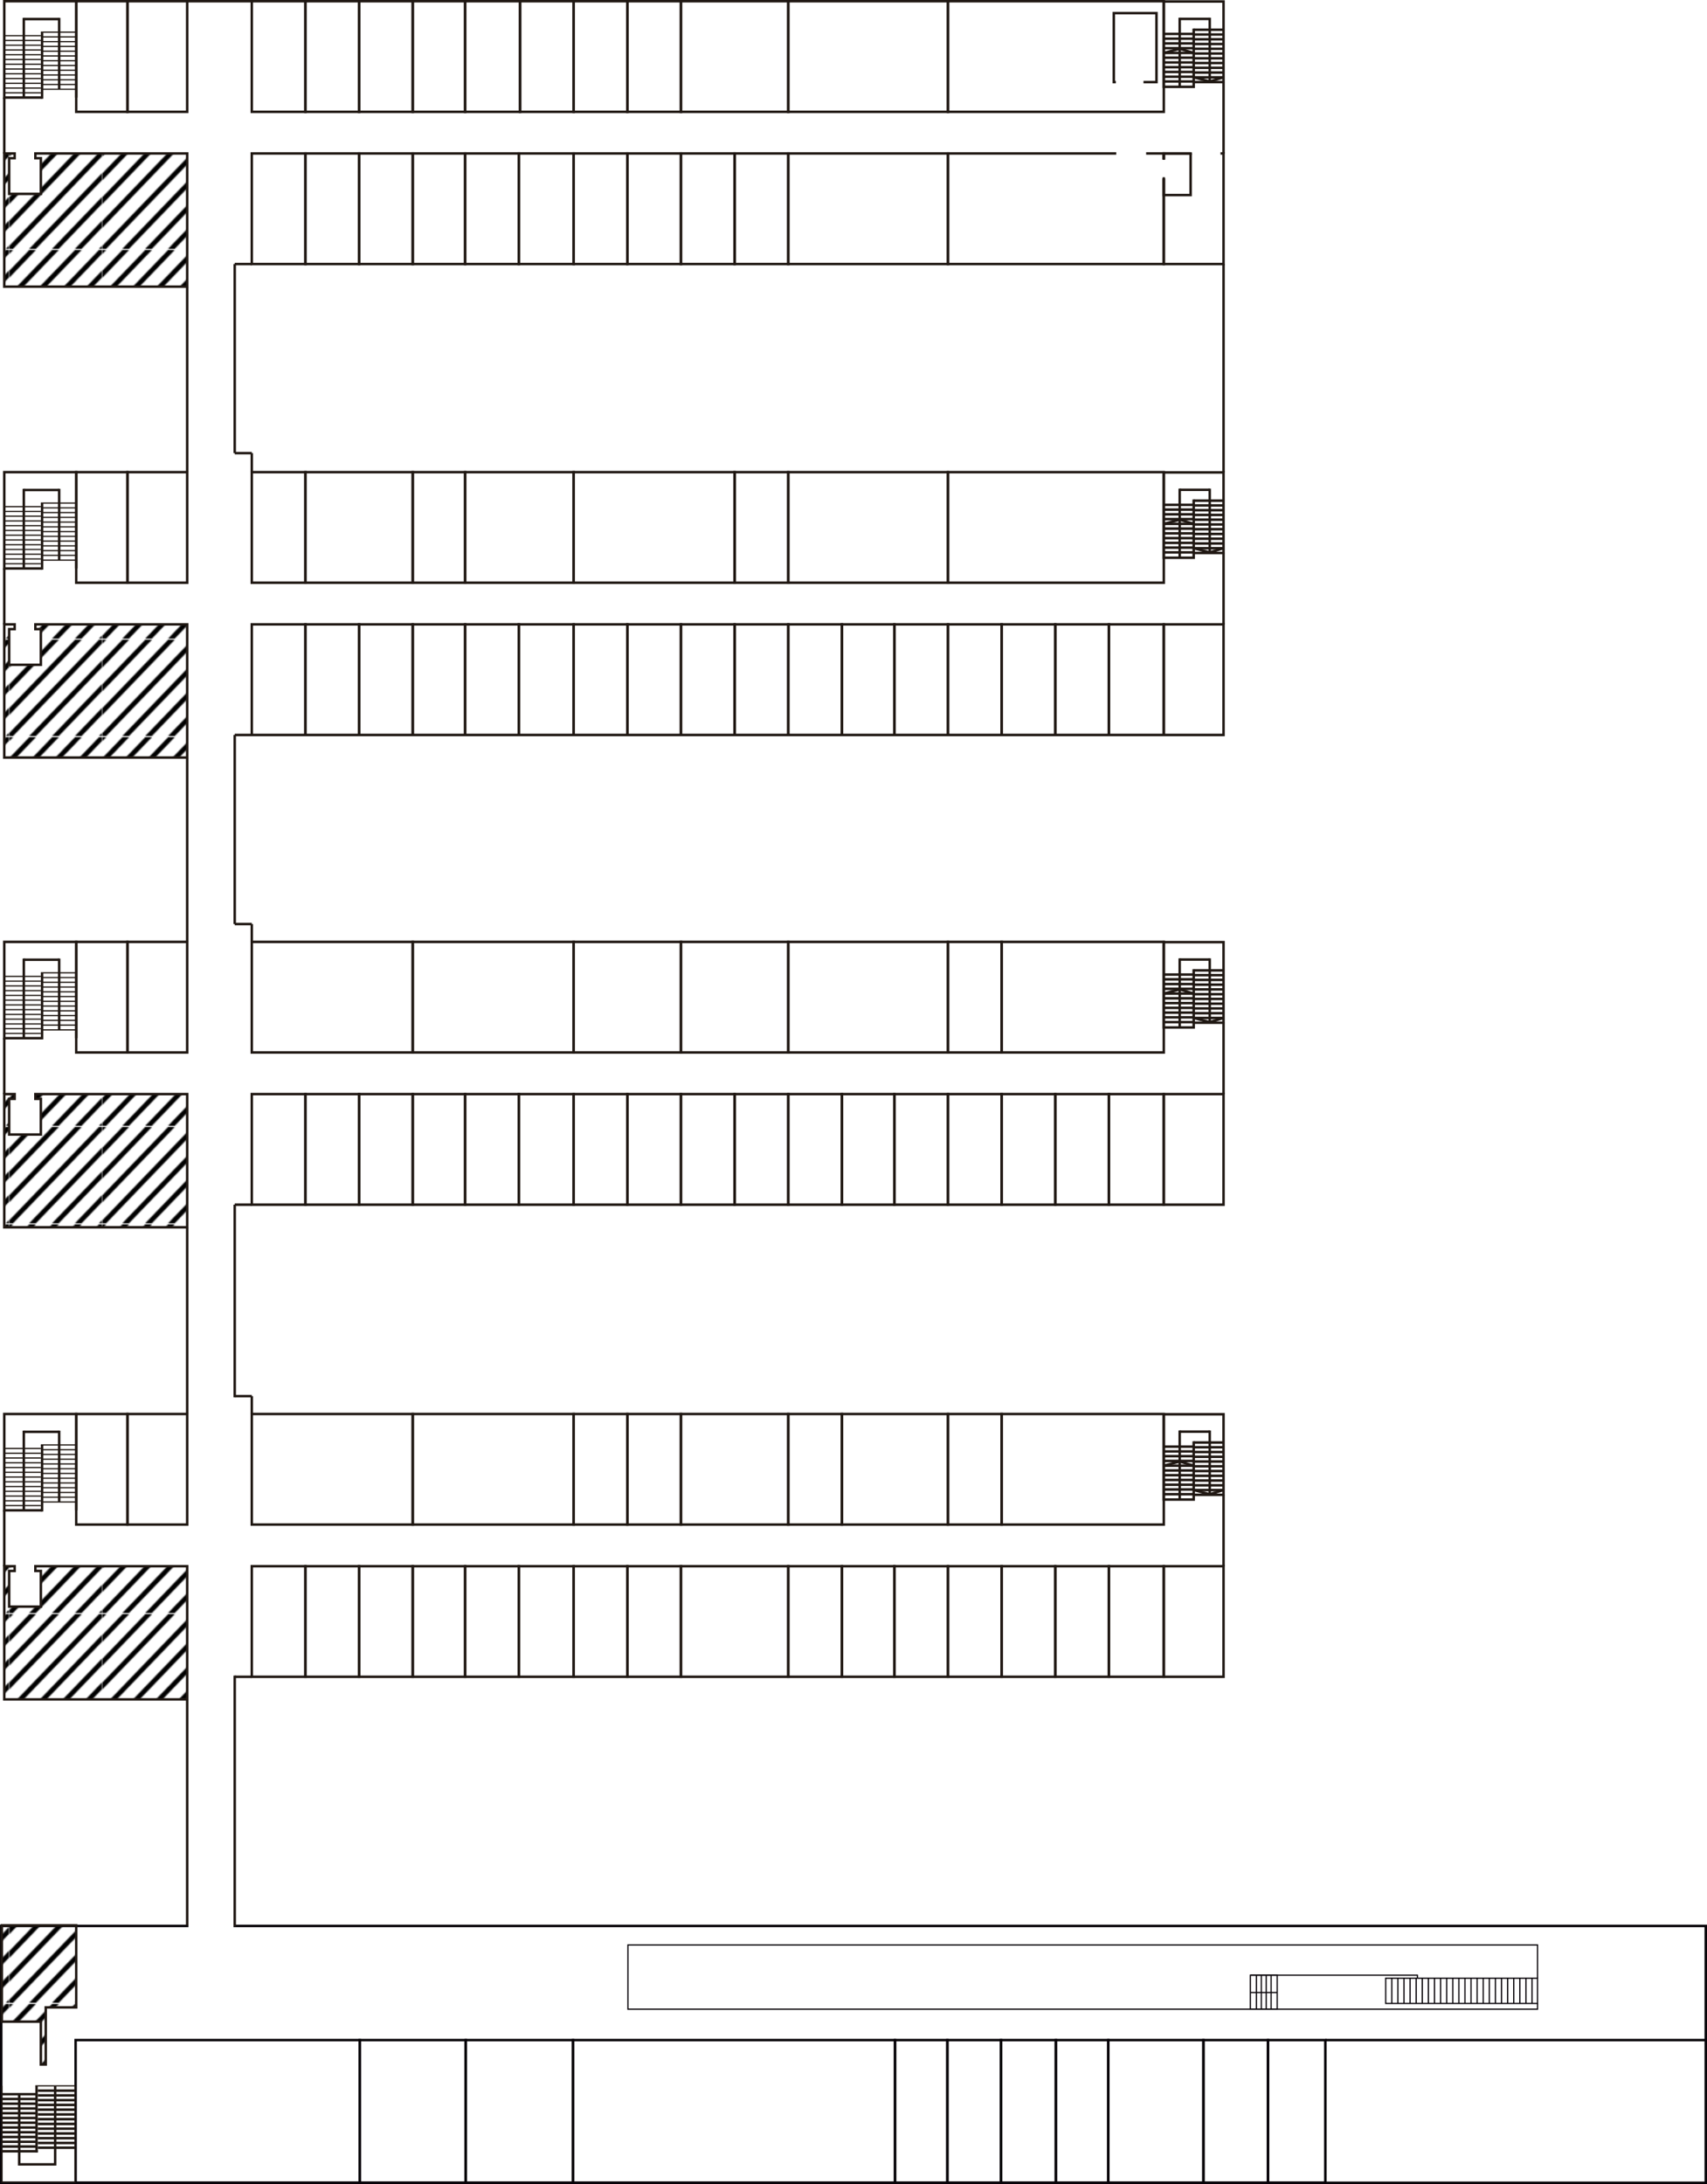 <svg id="Nivel_2" data-name="Nivel 2" xmlns="http://www.w3.org/2000/svg" xmlns:xlink="http://www.w3.org/1999/xlink" viewBox="0 0 1379.27 1764.39"><defs><style>.cls-1,.cls-2,.cls-3,.cls-4,.cls-5{fill:none;}.cls-2,.cls-3{stroke:#070308;}.cls-2,.cls-3,.cls-4,.cls-5,.cls-6{stroke-miterlimit:10;}.cls-2,.cls-4,.cls-6{stroke-width:2px;}.cls-4,.cls-5,.cls-6{stroke:#201813;}.cls-6{fill:url(#Lines_oblicuas);}</style><pattern id="Lines_oblicuas" data-name="Lines oblicuas" width="75.58" height="81.07" patternTransform="translate(-669.34 -270.36) scale(0.99 0.96)" patternUnits="userSpaceOnUse" viewBox="0 0 75.58 81.07"><rect class="cls-1" width="75.58" height="81.07"/><polygon class="cls-1" points="2.78 0 0 2.98 0 17.11 15.96 0 2.78 0"/><polygon class="cls-1" points="21.43 0 0 22.98 0 37.11 34.61 0 21.43 0"/><polygon class="cls-1" points="58.73 0 0 62.98 0 78.11 72.85 0 58.73 0"/><polygon class="cls-1" points="40.08 0 0 42.98 0 57.11 53.26 0 40.08 0"/><polygon class="cls-1" points="75.58 42.93 40.02 81.07 53.2 81.07 75.58 57.07 75.58 42.93"/><polygon class="cls-1" points="75.58 22.93 21.36 81.07 34.55 81.07 75.58 37.07 75.58 22.93"/><polygon class="cls-1" points="72.85 81.07 75.58 78.14 75.58 62.93 58.67 81.07 72.85 81.07"/><polygon class="cls-1" points="75.58 2.93 2.71 81.07 15.89 81.07 75.58 17.07 75.58 2.93"/><polygon points="75.58 0 72.85 0 0 78.11 0 81.07 2.71 81.07 75.58 2.93 75.58 0"/><polygon points="53.26 0 0 57.11 0 62.98 58.73 0 53.26 0"/><polygon points="34.61 0 0 37.11 0 42.98 40.08 0 34.61 0"/><polygon points="15.96 0 0 17.11 0 22.98 21.43 0 15.96 0"/><polygon points="0 0 0 2.98 2.78 0 0 0"/><polygon points="75.58 37.07 34.55 81.07 40.02 81.07 75.58 42.93 75.58 37.07"/><polygon points="75.58 17.07 15.89 81.07 21.36 81.07 75.58 22.93 75.58 17.07"/><polygon points="75.58 62.93 75.58 57.07 53.2 81.07 58.67 81.07 75.58 62.93"/><polygon points="75.58 81.07 75.58 78.14 72.85 81.07 75.58 81.07"/></pattern></defs><title>ETSE2n</title><polyline class="cls-2" points="188.68 1555.88 1378.27 1555.88 1378.27 1763.39 1 1763.39 1 1555.88 152.22 1555.88"/><rect class="cls-2" x="61.1" y="1648.11" width="229.55" height="115.28"/><rect class="cls-2" x="290.64" y="1648.11" width="85.71" height="115.28"/><rect class="cls-2" x="376.35" y="1648.11" width="86.7" height="115.28"/><rect class="cls-2" x="463.05" y="1648.11" width="260.09" height="115.28"/><rect class="cls-2" x="723.13" y="1648.11" width="42.36" height="115.28"/><rect class="cls-2" x="765.49" y="1648.11" width="43.35" height="115.28"/><rect class="cls-2" x="808.84" y="1648.11" width="44.33" height="115.28"/><rect class="cls-2" x="853.17" y="1648.11" width="42.36" height="115.28"/><rect class="cls-2" x="895.54" y="1648.11" width="76.84" height="115.28"/><rect class="cls-2" x="972.38" y="1648.11" width="52.21" height="115.28"/><rect class="cls-2" x="1024.59" y="1648.11" width="46.3" height="115.28"/><line class="cls-2" x1="1378.27" y1="1648.11" x2="1070.9" y2="1648.11"/><polyline class="cls-3" points="1242.32 1618.48 1242.32 1623.13 507.38 1623.13 507.38 1571.25 1242.32 1571.25 1242.32 1598.12"/><path class="cls-3" d="M1811.34,1813.59" transform="translate(-569.02 -195.11)"/><path class="cls-3" d="M1811.34,1793.23" transform="translate(-569.02 -195.11)"/><rect class="cls-3" x="1119.66" y="1598.12" width="122.65" height="20.36"/><line class="cls-3" x1="1124.59" y1="1598.12" x2="1124.59" y2="1618.48"/><line class="cls-3" x1="1129.51" y1="1598.12" x2="1129.51" y2="1618.48"/><line class="cls-3" x1="1134.44" y1="1598.12" x2="1134.44" y2="1618.48"/><line class="cls-3" x1="1139.37" y1="1598.12" x2="1139.37" y2="1618.48"/><line class="cls-3" x1="1144.29" y1="1598.12" x2="1144.29" y2="1618.48"/><line class="cls-3" x1="1149.22" y1="1598.12" x2="1149.22" y2="1618.48"/><line class="cls-3" x1="1154.14" y1="1598.12" x2="1154.14" y2="1618.48"/><line class="cls-3" x1="1159.07" y1="1598.12" x2="1159.07" y2="1618.48"/><line class="cls-3" x1="1164" y1="1598.12" x2="1164" y2="1618.48"/><line class="cls-3" x1="1168.92" y1="1598.12" x2="1168.92" y2="1618.48"/><line class="cls-3" x1="1173.85" y1="1598.12" x2="1173.85" y2="1618.48"/><line class="cls-3" x1="1178.77" y1="1598.12" x2="1178.77" y2="1618.48"/><line class="cls-3" x1="1183.7" y1="1598.12" x2="1183.7" y2="1618.48"/><line class="cls-3" x1="1188.62" y1="1598.12" x2="1188.62" y2="1618.48"/><line class="cls-3" x1="1193.55" y1="1598.12" x2="1193.55" y2="1618.48"/><line class="cls-3" x1="1198.48" y1="1598.12" x2="1198.48" y2="1618.48"/><line class="cls-3" x1="1203.4" y1="1598.12" x2="1203.4" y2="1618.48"/><line class="cls-3" x1="1208.33" y1="1598.12" x2="1208.33" y2="1618.48"/><line class="cls-3" x1="1213.25" y1="1598.12" x2="1213.25" y2="1618.48"/><line class="cls-3" x1="1218.18" y1="1598.12" x2="1218.18" y2="1618.48"/><line class="cls-3" x1="1223.11" y1="1598.12" x2="1223.11" y2="1618.48"/><line class="cls-3" x1="1228.03" y1="1598.12" x2="1228.03" y2="1618.48"/><line class="cls-3" x1="1232.96" y1="1598.12" x2="1232.96" y2="1618.48"/><line class="cls-3" x1="1237.88" y1="1598.12" x2="1237.88" y2="1618.48"/><line class="cls-3" x1="1145.28" y1="1595.68" x2="1010.31" y2="1595.68"/><line class="cls-3" x1="1145.28" y1="1598.12" x2="1145.28" y2="1595.27"/><rect class="cls-3" x="1010.31" y="1595.68" width="21.67" height="27.45"/><line class="cls-3" x1="1015.23" y1="1622.65" x2="1015.23" y2="1595.68"/><line class="cls-3" x1="1019.18" y1="1622.65" x2="1019.18" y2="1595.68"/><line class="cls-3" x1="1023.12" y1="1622.65" x2="1023.12" y2="1595.68"/><line class="cls-3" x1="1027.06" y1="1622.65" x2="1027.06" y2="1595.68"/><line class="cls-3" x1="1010.31" y1="1609.68" x2="1031.98" y2="1609.68"/><polyline class="cls-4" points="964.5 1164.37 964.5 1211.45 940.36 1211.45 940.36 1142.52 988.63 1142.52 988.63 1207.96"/><line class="cls-4" x1="964.5" y1="1207.12" x2="940.36" y2="1207.12"/><line class="cls-4" x1="964.5" y1="1203.28" x2="940.36" y2="1203.28"/><line class="cls-4" x1="964.5" y1="1199.44" x2="940.36" y2="1199.44"/><line class="cls-4" x1="964.5" y1="1195.59" x2="940.36" y2="1195.59"/><line class="cls-4" x1="964.5" y1="1191.75" x2="940.36" y2="1191.75"/><line class="cls-4" x1="964.5" y1="1187.91" x2="940.36" y2="1187.91"/><line class="cls-4" x1="964.5" y1="1184.07" x2="940.36" y2="1184.07"/><line class="cls-4" x1="964.5" y1="1180.22" x2="940.36" y2="1180.22"/><line class="cls-4" x1="964.5" y1="1176.38" x2="940.36" y2="1176.38"/><line class="cls-4" x1="964.5" y1="1172.54" x2="940.36" y2="1172.54"/><line class="cls-4" x1="964.5" y1="1168.69" x2="940.36" y2="1168.69"/><line class="cls-4" x1="964.5" y1="1165.33" x2="988.64" y2="1165.33"/><line class="cls-4" x1="964.5" y1="1169.18" x2="988.64" y2="1169.18"/><line class="cls-4" x1="964.5" y1="1173.02" x2="988.64" y2="1173.02"/><line class="cls-4" x1="964.5" y1="1176.86" x2="988.64" y2="1176.86"/><line class="cls-4" x1="964.5" y1="1180.7" x2="988.64" y2="1180.7"/><line class="cls-4" x1="964.5" y1="1184.55" x2="988.64" y2="1184.55"/><line class="cls-4" x1="964.5" y1="1188.39" x2="988.64" y2="1188.39"/><line class="cls-4" x1="964.5" y1="1192.23" x2="988.64" y2="1192.23"/><line class="cls-4" x1="964.5" y1="1196.07" x2="988.64" y2="1196.07"/><line class="cls-4" x1="964.5" y1="1199.92" x2="988.64" y2="1199.92"/><line class="cls-4" x1="964.5" y1="1203.76" x2="988.64" y2="1203.76"/><line class="cls-4" x1="964.5" y1="1207.6" x2="988.64" y2="1207.6"/><line class="cls-4" x1="953.2" y1="1211.45" x2="953.2" y2="1155.61"/><line class="cls-4" x1="977.47" y1="1156.57" x2="953.2" y2="1156.57"/><line class="cls-4" x1="977.47" y1="1206.64" x2="977.47" y2="1155.61"/><line class="cls-4" x1="953.2" y1="1180.7" x2="964.5" y2="1184.07"/><line class="cls-4" x1="940.36" y1="1184.07" x2="953.2" y2="1180.7"/><line class="cls-4" x1="964.5" y1="1203.76" x2="977.47" y2="1207.12"/><line class="cls-4" x1="988.64" y1="1203.76" x2="977.47" y2="1207.12"/><rect class="cls-4" x="809.33" y="1142.3" width="131.03" height="89.34"/><rect class="cls-4" x="765.99" y="1142.3" width="43.35" height="89.34"/><rect class="cls-4" x="680.28" y="1142.3" width="85.71" height="89.34"/><rect class="cls-4" x="636.93" y="1142.3" width="43.35" height="89.34"/><rect class="cls-4" x="550.23" y="1142.3" width="86.7" height="89.34"/><rect class="cls-4" x="506.89" y="1142.3" width="43.35" height="89.34"/><rect class="cls-4" x="463.54" y="1142.3" width="43.35" height="89.34"/><rect class="cls-4" x="333.5" y="1142.3" width="130.04" height="89.34"/><rect class="cls-4" x="203.45" y="1142.3" width="130.04" height="89.34"/><rect class="cls-4" x="203.45" y="1265.27" width="43.35" height="89.34"/><rect class="cls-4" x="246.8" y="1265.27" width="43.35" height="89.34"/><rect class="cls-4" x="290.15" y="1265.27" width="43.35" height="89.34"/><rect class="cls-4" x="333.5" y="1265.27" width="42.36" height="89.34"/><rect class="cls-4" x="375.86" y="1265.27" width="43.35" height="89.34"/><rect class="cls-4" x="419.21" y="1265.27" width="44.33" height="89.34"/><rect class="cls-4" x="463.54" y="1265.27" width="43.35" height="89.34"/><rect class="cls-4" x="506.89" y="1265.27" width="43.35" height="89.34"/><rect class="cls-4" x="550.23" y="1265.27" width="86.7" height="89.34"/><rect class="cls-4" x="636.93" y="1265.27" width="43.35" height="89.34"/><rect class="cls-4" x="680.28" y="1265.27" width="42.36" height="89.34"/><rect class="cls-4" x="722.64" y="1265.27" width="43.35" height="89.34"/><rect class="cls-4" x="765.99" y="1265.27" width="43.35" height="89.34"/><rect class="cls-4" x="809.33" y="1265.27" width="43.35" height="89.34"/><rect class="cls-4" x="852.68" y="1265.27" width="43.35" height="89.34"/><rect class="cls-4" x="896.03" y="1265.27" width="44.33" height="89.34"/><rect class="cls-4" x="940.36" y="1265.27" width="48.27" height="89.34"/><line class="cls-4" x1="988.64" y1="1207.63" x2="988.64" y2="1265.27"/><line class="cls-4" x1="189.66" y1="1354.62" x2="203.45" y2="1354.62"/><line class="cls-4" x1="189.66" y1="1556.36" x2="189.66" y2="1353.65"/><rect class="cls-4" x="61.59" y="1142.3" width="41.38" height="89.34"/><rect class="cls-4" x="102.97" y="1142.3" width="48.27" height="89.34"/><polyline class="cls-4" points="34 1220.12 3.46 1220.12 3.46 1142.3 61.59 1142.3 61.59 1220.12"/><line class="cls-4" x1="19.23" y1="1220.12" x2="19.23" y2="1155.75"/><line class="cls-4" x1="47.8" y1="1213.39" x2="47.8" y2="1155.75"/><line class="cls-4" x1="19.23" y1="1156.71" x2="47.8" y2="1156.71"/><line class="cls-4" x1="34" y1="1167.28" x2="34" y2="1221.08"/><line class="cls-5" x1="61.59" y1="1167.28" x2="33.02" y2="1167.28"/><line class="cls-5" x1="61.59" y1="1171.12" x2="34" y2="1171.12"/><line class="cls-5" x1="61.59" y1="1174.97" x2="34" y2="1174.97"/><line class="cls-5" x1="61.59" y1="1178.81" x2="34" y2="1178.81"/><line class="cls-5" x1="61.59" y1="1182.65" x2="34" y2="1182.65"/><line class="cls-5" x1="61.59" y1="1186.49" x2="34" y2="1186.49"/><line class="cls-5" x1="61.59" y1="1190.34" x2="34" y2="1190.34"/><line class="cls-5" x1="61.59" y1="1194.18" x2="34" y2="1194.18"/><line class="cls-5" x1="61.59" y1="1198.02" x2="34" y2="1198.02"/><line class="cls-5" x1="61.59" y1="1201.87" x2="34" y2="1201.87"/><line class="cls-5" x1="61.59" y1="1205.71" x2="34" y2="1205.71"/><line class="cls-5" x1="61.59" y1="1209.55" x2="34" y2="1209.55"/><line class="cls-5" x1="61.59" y1="1213.39" x2="34" y2="1213.39"/><line class="cls-5" x1="3.46" y1="1216.28" x2="33.02" y2="1216.28"/><line class="cls-5" x1="3.46" y1="1212.43" x2="33.02" y2="1212.43"/><line class="cls-5" x1="3.46" y1="1208.59" x2="33.02" y2="1208.59"/><line class="cls-5" x1="3.46" y1="1204.75" x2="33.02" y2="1204.75"/><line class="cls-5" x1="3.46" y1="1200.9" x2="33.02" y2="1200.9"/><line class="cls-5" x1="3.46" y1="1197.06" x2="33.02" y2="1197.06"/><line class="cls-5" x1="3.46" y1="1193.22" x2="33.02" y2="1193.22"/><line class="cls-5" x1="3.46" y1="1189.38" x2="33.02" y2="1189.38"/><line class="cls-5" x1="3.46" y1="1185.53" x2="33.02" y2="1185.53"/><line class="cls-5" x1="3.46" y1="1181.69" x2="33.02" y2="1181.69"/><line class="cls-5" x1="3.46" y1="1177.85" x2="33.02" y2="1177.85"/><line class="cls-5" x1="3.46" y1="1174.01" x2="33.02" y2="1174.01"/><line class="cls-5" x1="3.46" y1="1170.16" x2="33.02" y2="1170.16"/><line class="cls-4" x1="3.46" y1="1220.12" x2="3.46" y2="1265.27"/><line class="cls-4" x1="151.24" y1="1372.87" x2="151.24" y2="1555.4"/><polygon class="cls-6" points="28.59 1265.27 28.59 1269.11 28.59 1269.11 33.02 1269.11 33.02 1297.93 7.4 1297.93 7.4 1269.11 11.84 1269.11 11.84 1265.27 3.46 1265.27 3.46 1372.87 151.24 1372.87 151.24 1265.27 28.59 1265.27"/><line class="cls-4" x1="151.24" y1="1142.3" x2="151.24" y2="991.47"/><line class="cls-4" x1="189.66" y1="973.22" x2="189.66" y2="1128.85"/><line class="cls-4" x1="203.45" y1="1142.3" x2="203.45" y2="1127.89"/><line class="cls-4" x1="189.66" y1="1127.89" x2="203.45" y2="1127.89"/><line class="cls-4" x1="189.66" y1="593.75" x2="189.66" y2="746.5"/><line class="cls-4" x1="203.45" y1="760.91" x2="203.45" y2="746.5"/><line class="cls-4" x1="189.66" y1="746.5" x2="203.45" y2="746.5"/><line class="cls-4" x1="189.66" y1="213.31" x2="189.66" y2="366.06"/><line class="cls-4" x1="203.45" y1="381.43" x2="203.45" y2="366.06"/><line class="cls-4" x1="189.66" y1="366.06" x2="203.45" y2="366.06"/><polyline class="cls-5" points="28.56 1685.09 60.6 1685.09 60.6 1762.91 1.49 1762.91 1.49 1685.09"/><line class="cls-4" x1="44.57" y1="1685.09" x2="44.57" y2="1749.46"/><line class="cls-4" x1="15.52" y1="1691.82" x2="15.52" y2="1749.46"/><line class="cls-4" x1="44.57" y1="1748.5" x2="15.52" y2="1748.5"/><line class="cls-4" x1="29.54" y1="1738.89" x2="29.54" y2="1685.09"/><line class="cls-4" x1="1.49" y1="1737.93" x2="30.55" y2="1737.93"/><line class="cls-4" x1="1.49" y1="1734.09" x2="29.54" y2="1734.09"/><line class="cls-4" x1="1.49" y1="1730.25" x2="29.54" y2="1730.25"/><line class="cls-4" x1="1.49" y1="1726.4" x2="29.54" y2="1726.4"/><line class="cls-4" x1="1.49" y1="1722.56" x2="29.54" y2="1722.56"/><line class="cls-4" x1="1.49" y1="1718.72" x2="29.54" y2="1718.72"/><line class="cls-4" x1="1.49" y1="1714.87" x2="29.54" y2="1714.87"/><line class="cls-4" x1="1.49" y1="1711.03" x2="29.54" y2="1711.03"/><line class="cls-4" x1="1.49" y1="1707.19" x2="29.54" y2="1707.19"/><line class="cls-4" x1="1.49" y1="1703.35" x2="29.54" y2="1703.35"/><line class="cls-4" x1="1.49" y1="1699.5" x2="29.54" y2="1699.5"/><line class="cls-4" x1="1.49" y1="1695.66" x2="29.54" y2="1695.66"/><line class="cls-4" x1="1.49" y1="1691.82" x2="29.54" y2="1691.82"/><line class="cls-4" x1="60.6" y1="1688.94" x2="30.55" y2="1688.94"/><line class="cls-4" x1="60.6" y1="1692.78" x2="30.55" y2="1692.78"/><line class="cls-4" x1="60.6" y1="1696.62" x2="30.55" y2="1696.62"/><line class="cls-4" x1="60.6" y1="1700.46" x2="30.55" y2="1700.46"/><line class="cls-4" x1="60.6" y1="1704.31" x2="30.55" y2="1704.31"/><line class="cls-4" x1="60.6" y1="1708.15" x2="30.55" y2="1708.15"/><line class="cls-4" x1="60.6" y1="1711.99" x2="30.55" y2="1711.99"/><line class="cls-4" x1="60.6" y1="1715.84" x2="30.55" y2="1715.84"/><line class="cls-4" x1="60.6" y1="1719.68" x2="30.55" y2="1719.68"/><line class="cls-4" x1="60.6" y1="1723.52" x2="30.55" y2="1723.52"/><line class="cls-4" x1="60.6" y1="1727.36" x2="30.55" y2="1727.36"/><line class="cls-4" x1="60.6" y1="1731.21" x2="30.55" y2="1731.21"/><line class="cls-4" x1="60.6" y1="1735.05" x2="30.55" y2="1735.05"/><polyline class="cls-4" points="964.5 782.98 964.5 830.05 940.36 830.05 940.36 761.12 988.63 761.12 988.63 826.57"/><line class="cls-4" x1="964.5" y1="825.73" x2="940.36" y2="825.73"/><line class="cls-4" x1="964.5" y1="821.88" x2="940.36" y2="821.88"/><line class="cls-4" x1="964.5" y1="818.04" x2="940.36" y2="818.04"/><line class="cls-4" x1="964.5" y1="814.2" x2="940.36" y2="814.2"/><line class="cls-4" x1="964.5" y1="810.36" x2="940.36" y2="810.36"/><line class="cls-4" x1="964.5" y1="806.51" x2="940.36" y2="806.51"/><line class="cls-4" x1="964.5" y1="802.67" x2="940.36" y2="802.67"/><line class="cls-4" x1="964.5" y1="798.83" x2="940.36" y2="798.83"/><line class="cls-4" x1="964.5" y1="794.99" x2="940.36" y2="794.99"/><line class="cls-4" x1="964.5" y1="791.14" x2="940.36" y2="791.14"/><line class="cls-4" x1="964.5" y1="787.3" x2="940.36" y2="787.3"/><line class="cls-4" x1="964.5" y1="783.94" x2="988.64" y2="783.94"/><line class="cls-4" x1="964.5" y1="787.78" x2="988.64" y2="787.78"/><line class="cls-4" x1="964.5" y1="791.62" x2="988.64" y2="791.62"/><line class="cls-4" x1="964.5" y1="795.47" x2="988.64" y2="795.47"/><line class="cls-4" x1="964.5" y1="799.31" x2="988.64" y2="799.31"/><line class="cls-4" x1="964.5" y1="803.15" x2="988.64" y2="803.15"/><line class="cls-4" x1="964.5" y1="806.99" x2="988.64" y2="806.99"/><line class="cls-4" x1="964.5" y1="810.84" x2="988.64" y2="810.84"/><line class="cls-4" x1="964.5" y1="814.68" x2="988.64" y2="814.68"/><line class="cls-4" x1="964.5" y1="818.52" x2="988.64" y2="818.52"/><line class="cls-4" x1="964.5" y1="822.37" x2="988.64" y2="822.37"/><line class="cls-4" x1="964.5" y1="826.21" x2="988.64" y2="826.21"/><line class="cls-4" x1="953.2" y1="830.05" x2="953.2" y2="774.21"/><line class="cls-4" x1="977.47" y1="775.17" x2="953.2" y2="775.17"/><line class="cls-4" x1="977.47" y1="825.25" x2="977.47" y2="774.21"/><line class="cls-4" x1="953.2" y1="799.31" x2="964.5" y2="802.67"/><line class="cls-4" x1="940.36" y1="802.67" x2="953.2" y2="799.31"/><line class="cls-4" x1="964.5" y1="822.37" x2="977.47" y2="825.73"/><line class="cls-4" x1="988.64" y1="822.37" x2="977.47" y2="825.73"/><rect class="cls-4" x="809.33" y="760.91" width="131.03" height="89.34"/><rect class="cls-4" x="765.99" y="760.91" width="43.35" height="89.34"/><rect class="cls-4" x="636.93" y="760.91" width="129.06" height="89.34"/><rect class="cls-4" x="550.23" y="760.91" width="86.7" height="89.34"/><rect class="cls-4" x="463.54" y="760.91" width="86.7" height="89.34"/><rect class="cls-4" x="333.5" y="760.91" width="130.04" height="89.34"/><rect class="cls-4" x="203.45" y="760.91" width="130.04" height="89.34"/><rect class="cls-4" x="203.45" y="883.88" width="43.35" height="89.34"/><rect class="cls-4" x="246.8" y="883.88" width="43.35" height="89.34"/><rect class="cls-4" x="290.15" y="883.88" width="43.35" height="89.34"/><rect class="cls-4" x="333.5" y="883.88" width="42.36" height="89.34"/><rect class="cls-4" x="375.86" y="883.88" width="43.35" height="89.34"/><rect class="cls-4" x="419.21" y="883.88" width="44.33" height="89.34"/><rect class="cls-4" x="463.54" y="883.88" width="43.35" height="89.34"/><rect class="cls-4" x="506.89" y="883.88" width="43.35" height="89.34"/><rect class="cls-4" x="550.23" y="883.88" width="43.35" height="89.34"/><rect class="cls-4" x="636.93" y="883.88" width="43.35" height="89.34"/><rect class="cls-4" x="680.28" y="883.88" width="42.36" height="89.34"/><rect class="cls-4" x="722.64" y="883.88" width="43.35" height="89.34"/><rect class="cls-4" x="765.99" y="883.88" width="43.35" height="89.34"/><rect class="cls-4" x="809.33" y="883.88" width="43.35" height="89.34"/><rect class="cls-4" x="852.68" y="883.88" width="43.35" height="89.34"/><rect class="cls-4" x="896.03" y="883.88" width="44.33" height="89.34"/><rect class="cls-4" x="940.36" y="883.88" width="48.27" height="89.34"/><line class="cls-4" x1="988.64" y1="826.23" x2="988.64" y2="883.88"/><line class="cls-4" x1="189.66" y1="973.22" x2="203.45" y2="973.22"/><polyline class="cls-4" points="34 838.72 3.46 838.72 3.46 760.91 61.59 760.91 61.59 838.72"/><rect class="cls-4" x="61.59" y="760.91" width="41.38" height="89.34"/><rect class="cls-4" x="102.97" y="760.91" width="48.27" height="89.34"/><line class="cls-4" x1="19.23" y1="838.72" x2="19.23" y2="774.36"/><line class="cls-4" x1="47.8" y1="832" x2="47.8" y2="774.36"/><line class="cls-4" x1="19.23" y1="775.32" x2="47.8" y2="775.32"/><line class="cls-4" x1="34" y1="785.89" x2="34" y2="839.68"/><line class="cls-5" x1="61.59" y1="785.89" x2="33.02" y2="785.89"/><line class="cls-5" x1="61.59" y1="789.73" x2="34" y2="789.73"/><line class="cls-5" x1="61.59" y1="793.57" x2="34" y2="793.57"/><line class="cls-5" x1="61.59" y1="797.41" x2="34" y2="797.41"/><line class="cls-5" x1="61.59" y1="801.26" x2="34" y2="801.26"/><line class="cls-5" x1="61.59" y1="805.1" x2="34" y2="805.1"/><line class="cls-5" x1="61.59" y1="808.94" x2="34" y2="808.94"/><line class="cls-5" x1="61.59" y1="812.78" x2="34" y2="812.78"/><line class="cls-5" x1="61.59" y1="816.63" x2="34" y2="816.63"/><line class="cls-5" x1="61.59" y1="820.47" x2="34" y2="820.47"/><line class="cls-5" x1="61.59" y1="824.31" x2="34" y2="824.31"/><line class="cls-5" x1="61.59" y1="828.16" x2="34" y2="828.16"/><line class="cls-5" x1="61.59" y1="832" x2="34" y2="832"/><line class="cls-5" x1="3.46" y1="834.88" x2="33.02" y2="834.88"/><line class="cls-5" x1="3.46" y1="831.04" x2="33.02" y2="831.04"/><line class="cls-5" x1="3.46" y1="827.2" x2="33.02" y2="827.2"/><line class="cls-5" x1="3.46" y1="823.35" x2="33.02" y2="823.35"/><line class="cls-5" x1="3.46" y1="819.51" x2="33.02" y2="819.51"/><line class="cls-5" x1="3.46" y1="815.67" x2="33.02" y2="815.67"/><line class="cls-5" x1="3.46" y1="811.82" x2="33.02" y2="811.82"/><line class="cls-5" x1="3.46" y1="807.98" x2="33.02" y2="807.98"/><line class="cls-5" x1="3.46" y1="804.14" x2="33.02" y2="804.14"/><line class="cls-5" x1="3.46" y1="800.3" x2="33.02" y2="800.3"/><line class="cls-5" x1="3.46" y1="796.45" x2="33.02" y2="796.45"/><line class="cls-5" x1="3.46" y1="792.61" x2="33.02" y2="792.61"/><line class="cls-5" x1="3.46" y1="788.77" x2="33.02" y2="788.77"/><line class="cls-4" x1="3.46" y1="838.72" x2="3.46" y2="883.88"/><polygon class="cls-6" points="28.59 883.88 28.59 887.72 28.59 887.72 33.02 887.72 33.02 916.54 7.4 916.54 7.4 887.72 11.84 887.72 11.84 883.88 3.46 883.88 3.46 991.47 151.24 991.47 151.24 883.88 28.59 883.88"/><line class="cls-4" x1="151.24" y1="760.91" x2="151.24" y2="612"/><rect class="cls-4" x="593.58" y="883.88" width="43.35" height="89.34"/><polyline class="cls-4" points="964.5 403.5 964.5 450.58 940.36 450.58 940.36 381.65 988.63 381.65 988.63 447.1"/><line class="cls-4" x1="964.5" y1="446.25" x2="940.36" y2="446.25"/><line class="cls-4" x1="964.5" y1="442.41" x2="940.36" y2="442.41"/><line class="cls-4" x1="964.5" y1="438.57" x2="940.36" y2="438.57"/><line class="cls-4" x1="964.5" y1="434.73" x2="940.36" y2="434.73"/><line class="cls-4" x1="964.5" y1="430.88" x2="940.36" y2="430.88"/><line class="cls-4" x1="964.5" y1="427.04" x2="940.36" y2="427.04"/><line class="cls-4" x1="964.5" y1="423.2" x2="940.36" y2="423.2"/><line class="cls-4" x1="964.5" y1="419.35" x2="940.36" y2="419.35"/><line class="cls-4" x1="964.5" y1="415.51" x2="940.36" y2="415.51"/><line class="cls-4" x1="964.5" y1="411.67" x2="940.36" y2="411.67"/><line class="cls-4" x1="964.5" y1="407.83" x2="940.36" y2="407.83"/><line class="cls-4" x1="964.5" y1="404.46" x2="988.64" y2="404.46"/><line class="cls-4" x1="964.5" y1="408.31" x2="988.64" y2="408.31"/><line class="cls-4" x1="964.5" y1="412.15" x2="988.64" y2="412.15"/><line class="cls-4" x1="964.5" y1="415.99" x2="988.64" y2="415.99"/><line class="cls-4" x1="964.5" y1="419.84" x2="988.64" y2="419.84"/><line class="cls-4" x1="964.5" y1="423.68" x2="988.64" y2="423.68"/><line class="cls-4" x1="964.5" y1="427.52" x2="988.64" y2="427.52"/><line class="cls-4" x1="964.5" y1="431.36" x2="988.64" y2="431.36"/><line class="cls-4" x1="964.5" y1="435.21" x2="988.64" y2="435.21"/><line class="cls-4" x1="964.5" y1="439.05" x2="988.64" y2="439.05"/><line class="cls-4" x1="964.5" y1="442.89" x2="988.64" y2="442.89"/><line class="cls-4" x1="964.5" y1="446.73" x2="988.64" y2="446.73"/><line class="cls-4" x1="953.2" y1="450.58" x2="953.2" y2="394.74"/><line class="cls-4" x1="977.47" y1="395.7" x2="953.2" y2="395.7"/><line class="cls-4" x1="977.47" y1="445.77" x2="977.47" y2="394.74"/><line class="cls-4" x1="953.2" y1="419.84" x2="964.5" y2="423.2"/><line class="cls-4" x1="940.36" y1="423.2" x2="953.2" y2="419.84"/><line class="cls-4" x1="964.5" y1="442.89" x2="977.47" y2="446.25"/><line class="cls-4" x1="988.64" y1="442.89" x2="977.47" y2="446.25"/><rect class="cls-4" x="765.99" y="381.43" width="174.38" height="89.34"/><rect class="cls-4" x="636.93" y="381.43" width="129.06" height="89.34"/><rect class="cls-4" x="593.58" y="381.43" width="43.35" height="89.34"/><rect class="cls-4" x="463.54" y="381.43" width="130.04" height="89.34"/><rect class="cls-4" x="375.86" y="381.43" width="87.68" height="89.34"/><rect class="cls-4" x="203.45" y="381.43" width="43.35" height="89.34"/><rect class="cls-4" x="203.45" y="504.4" width="43.35" height="89.34"/><rect class="cls-4" x="246.8" y="504.4" width="43.35" height="89.34"/><rect class="cls-4" x="290.15" y="504.4" width="43.35" height="89.34"/><rect class="cls-4" x="333.5" y="504.4" width="42.36" height="89.34"/><rect class="cls-4" x="375.86" y="504.4" width="43.35" height="89.34"/><rect class="cls-4" x="419.21" y="504.4" width="44.33" height="89.34"/><rect class="cls-4" x="463.54" y="504.4" width="43.35" height="89.34"/><rect class="cls-4" x="506.89" y="504.4" width="43.35" height="89.34"/><rect class="cls-4" x="550.23" y="504.4" width="43.35" height="89.34"/><rect class="cls-4" x="636.93" y="504.4" width="43.35" height="89.34"/><rect class="cls-4" x="680.28" y="504.4" width="42.36" height="89.34"/><rect class="cls-4" x="722.64" y="504.4" width="43.35" height="89.34"/><rect class="cls-4" x="765.99" y="504.4" width="43.35" height="89.34"/><rect class="cls-4" x="809.33" y="504.4" width="43.35" height="89.34"/><rect class="cls-4" x="852.68" y="504.4" width="43.35" height="89.34"/><rect class="cls-4" x="896.03" y="504.4" width="44.33" height="89.34"/><rect class="cls-4" x="940.36" y="504.4" width="48.27" height="89.34"/><line class="cls-4" x1="988.64" y1="446.76" x2="988.64" y2="504.4"/><line class="cls-4" x1="189.66" y1="593.75" x2="203.45" y2="593.75"/><polyline class="cls-4" points="34 459.25 3.46 459.25 3.46 381.43 61.59 381.43 61.59 459.25"/><rect class="cls-4" x="61.59" y="381.43" width="41.38" height="89.34"/><rect class="cls-4" x="102.97" y="381.43" width="48.27" height="89.34"/><line class="cls-4" x1="19.23" y1="459.25" x2="19.23" y2="394.88"/><line class="cls-4" x1="47.8" y1="452.53" x2="47.8" y2="394.88"/><line class="cls-4" x1="19.23" y1="395.84" x2="47.8" y2="395.84"/><line class="cls-4" x1="34" y1="406.41" x2="34" y2="460.21"/><line class="cls-5" x1="61.59" y1="406.41" x2="33.02" y2="406.41"/><line class="cls-5" x1="61.59" y1="410.25" x2="34" y2="410.25"/><line class="cls-5" x1="61.59" y1="414.1" x2="34" y2="414.1"/><line class="cls-5" x1="61.59" y1="417.94" x2="34" y2="417.94"/><line class="cls-5" x1="61.59" y1="421.78" x2="34" y2="421.78"/><line class="cls-5" x1="61.59" y1="425.63" x2="34" y2="425.63"/><line class="cls-5" x1="61.59" y1="429.47" x2="34" y2="429.47"/><line class="cls-5" x1="61.59" y1="433.31" x2="34" y2="433.31"/><line class="cls-5" x1="61.59" y1="437.15" x2="34" y2="437.15"/><line class="cls-5" x1="61.59" y1="441" x2="34" y2="441"/><line class="cls-5" x1="61.59" y1="444.84" x2="34" y2="444.84"/><line class="cls-5" x1="61.59" y1="448.68" x2="34" y2="448.68"/><line class="cls-5" x1="61.59" y1="452.53" x2="34" y2="452.53"/><line class="cls-5" x1="3.46" y1="455.41" x2="33.02" y2="455.41"/><line class="cls-5" x1="3.46" y1="451.56" x2="33.02" y2="451.56"/><line class="cls-5" x1="3.46" y1="447.72" x2="33.02" y2="447.72"/><line class="cls-5" x1="3.46" y1="443.88" x2="33.02" y2="443.88"/><line class="cls-5" x1="3.46" y1="440.04" x2="33.02" y2="440.04"/><line class="cls-5" x1="3.46" y1="436.19" x2="33.02" y2="436.19"/><line class="cls-5" x1="3.46" y1="432.35" x2="33.02" y2="432.35"/><line class="cls-5" x1="3.46" y1="428.51" x2="33.02" y2="428.51"/><line class="cls-5" x1="3.46" y1="424.67" x2="33.02" y2="424.67"/><line class="cls-5" x1="3.46" y1="420.82" x2="33.02" y2="420.82"/><line class="cls-5" x1="3.46" y1="416.98" x2="33.02" y2="416.98"/><line class="cls-5" x1="3.46" y1="413.14" x2="33.02" y2="413.14"/><line class="cls-5" x1="3.46" y1="409.29" x2="33.02" y2="409.29"/><line class="cls-4" x1="3.46" y1="459.25" x2="3.46" y2="504.4"/><polygon class="cls-6" points="28.59 504.4 28.59 508.25 28.59 508.25 33.02 508.25 33.02 537.07 7.4 537.07 7.4 508.25 11.84 508.25 11.84 504.4 3.46 504.4 3.46 612 151.24 612 151.24 504.4 28.59 504.4"/><line class="cls-4" x1="151.24" y1="231.57" x2="151.24" y2="381.43"/><rect class="cls-4" x="593.58" y="504.4" width="43.35" height="89.34"/><rect class="cls-4" x="246.8" y="381.43" width="86.7" height="89.34"/><rect class="cls-4" x="333.5" y="381.43" width="42.36" height="89.34"/><line class="cls-4" x1="988.64" y1="381.43" x2="988.64" y2="213.31"/><polyline class="cls-4" points="964.5 23.07 964.5 70.14 940.36 70.14 940.36 1.21 988.63 1.21 988.63 66.66"/><line class="cls-4" x1="964.5" y1="65.82" x2="940.36" y2="65.82"/><line class="cls-4" x1="964.5" y1="61.98" x2="940.36" y2="61.98"/><line class="cls-4" x1="964.5" y1="58.13" x2="940.36" y2="58.13"/><line class="cls-4" x1="964.5" y1="54.29" x2="940.36" y2="54.29"/><line class="cls-4" x1="964.5" y1="50.45" x2="940.36" y2="50.45"/><line class="cls-4" x1="964.5" y1="46.61" x2="940.36" y2="46.61"/><line class="cls-4" x1="964.5" y1="42.76" x2="940.36" y2="42.76"/><line class="cls-4" x1="964.5" y1="38.92" x2="940.36" y2="38.92"/><line class="cls-4" x1="964.5" y1="35.08" x2="940.36" y2="35.08"/><line class="cls-4" x1="964.5" y1="31.24" x2="940.36" y2="31.24"/><line class="cls-4" x1="964.5" y1="27.39" x2="940.36" y2="27.39"/><line class="cls-4" x1="964.5" y1="24.03" x2="988.64" y2="24.03"/><line class="cls-4" x1="964.5" y1="27.87" x2="988.64" y2="27.87"/><line class="cls-4" x1="964.5" y1="31.72" x2="988.64" y2="31.72"/><line class="cls-4" x1="964.5" y1="35.56" x2="988.64" y2="35.56"/><line class="cls-4" x1="964.5" y1="39.4" x2="988.64" y2="39.4"/><line class="cls-4" x1="964.5" y1="43.24" x2="988.64" y2="43.24"/><line class="cls-4" x1="964.5" y1="47.09" x2="988.64" y2="47.09"/><line class="cls-4" x1="964.5" y1="50.93" x2="988.64" y2="50.93"/><line class="cls-4" x1="964.5" y1="54.77" x2="988.64" y2="54.77"/><line class="cls-4" x1="964.5" y1="58.61" x2="988.64" y2="58.61"/><line class="cls-4" x1="964.5" y1="62.46" x2="988.64" y2="62.46"/><line class="cls-4" x1="964.5" y1="66.3" x2="988.64" y2="66.3"/><line class="cls-4" x1="953.2" y1="70.14" x2="953.2" y2="14.3"/><line class="cls-4" x1="977.47" y1="15.26" x2="953.2" y2="15.26"/><line class="cls-4" x1="977.47" y1="65.34" x2="977.47" y2="14.3"/><line class="cls-4" x1="953.2" y1="39.4" x2="964.5" y2="42.76"/><line class="cls-4" x1="940.36" y1="42.76" x2="953.2" y2="39.4"/><line class="cls-4" x1="964.5" y1="62.46" x2="977.47" y2="65.82"/><line class="cls-4" x1="988.64" y1="62.46" x2="977.47" y2="65.82"/><rect class="cls-4" x="765.99" y="1" width="174.38" height="89.34"/><rect class="cls-4" x="636.93" y="1" width="129.06" height="89.34"/><rect class="cls-4" x="550.23" y="1" width="86.7" height="89.34"/><rect class="cls-4" x="506.89" y="1" width="43.35" height="89.34"/><rect class="cls-4" x="463.54" y="1" width="43.35" height="89.34"/><rect class="cls-4" x="333.5" y="1" width="42.36" height="89.34"/><rect class="cls-4" x="203.45" y="1" width="43.35" height="89.34"/><rect class="cls-4" x="203.45" y="123.97" width="43.35" height="89.34"/><rect class="cls-4" x="246.8" y="123.97" width="43.35" height="89.34"/><rect class="cls-4" x="290.15" y="123.97" width="43.35" height="89.34"/><rect class="cls-4" x="333.5" y="123.97" width="42.36" height="89.34"/><rect class="cls-4" x="375.86" y="123.97" width="43.35" height="89.34"/><rect class="cls-4" x="419.21" y="123.97" width="44.33" height="89.34"/><rect class="cls-4" x="463.54" y="123.97" width="43.35" height="89.34"/><rect class="cls-4" x="506.89" y="123.97" width="43.35" height="89.34"/><rect class="cls-4" x="550.23" y="123.97" width="43.35" height="89.34"/><rect class="cls-4" x="636.93" y="123.97" width="129.06" height="89.34"/><polyline class="cls-4" points="926.08 123.97 940.36 123.97 940.36 128.77"/><polyline class="cls-4" points="940.36 144.14 940.36 213.31 765.99 213.31 765.99 123.97 901.94 123.97"/><polyline class="cls-4" points="986.17 123.97 988.63 123.97 988.63 213.31 940.36 213.31 940.36 143.18"/><polyline class="cls-4" points="940.36 128.77 940.36 123.97 963.02 123.97"/><line class="cls-4" x1="988.64" y1="66.33" x2="988.64" y2="123.97"/><line class="cls-4" x1="189.66" y1="213.31" x2="203.45" y2="213.31"/><polyline class="cls-4" points="34 78.82 3.46 78.82 3.46 1 61.59 1 61.59 78.82"/><rect class="cls-4" x="61.59" y="1" width="41.38" height="89.34"/><rect class="cls-4" x="102.97" y="1" width="48.27" height="89.34"/><line class="cls-4" x1="19.23" y1="78.82" x2="19.23" y2="14.45"/><line class="cls-4" x1="47.8" y1="72.09" x2="47.8" y2="14.45"/><line class="cls-4" x1="19.23" y1="15.41" x2="47.8" y2="15.41"/><line class="cls-4" x1="34" y1="25.98" x2="34" y2="79.78"/><line class="cls-5" x1="61.59" y1="25.98" x2="33.02" y2="25.98"/><line class="cls-5" x1="61.59" y1="29.82" x2="34" y2="29.82"/><line class="cls-5" x1="61.59" y1="33.66" x2="34" y2="33.66"/><line class="cls-5" x1="61.59" y1="37.51" x2="34" y2="37.51"/><line class="cls-5" x1="61.59" y1="41.35" x2="34" y2="41.35"/><line class="cls-5" x1="61.59" y1="45.19" x2="34" y2="45.19"/><line class="cls-5" x1="61.59" y1="49.03" x2="34" y2="49.03"/><line class="cls-5" x1="61.59" y1="52.88" x2="34" y2="52.88"/><line class="cls-5" x1="61.59" y1="56.72" x2="34" y2="56.72"/><line class="cls-5" x1="61.59" y1="60.56" x2="34" y2="60.56"/><line class="cls-5" x1="61.59" y1="64.41" x2="34" y2="64.41"/><line class="cls-5" x1="61.59" y1="68.25" x2="34" y2="68.25"/><line class="cls-5" x1="61.59" y1="72.09" x2="34" y2="72.09"/><line class="cls-5" x1="3.46" y1="74.97" x2="33.02" y2="74.97"/><line class="cls-5" x1="3.46" y1="71.13" x2="33.02" y2="71.13"/><line class="cls-5" x1="3.46" y1="67.29" x2="33.02" y2="67.29"/><line class="cls-5" x1="3.46" y1="63.44" x2="33.02" y2="63.44"/><line class="cls-5" x1="3.46" y1="59.6" x2="33.02" y2="59.6"/><line class="cls-5" x1="3.46" y1="55.76" x2="33.02" y2="55.76"/><line class="cls-5" x1="3.46" y1="51.92" x2="33.02" y2="51.92"/><line class="cls-5" x1="3.46" y1="48.07" x2="33.02" y2="48.07"/><line class="cls-5" x1="3.46" y1="44.23" x2="33.02" y2="44.23"/><line class="cls-5" x1="3.46" y1="40.39" x2="33.02" y2="40.39"/><line class="cls-5" x1="3.46" y1="36.55" x2="33.02" y2="36.55"/><line class="cls-5" x1="3.46" y1="32.7" x2="33.02" y2="32.7"/><line class="cls-5" x1="3.46" y1="28.86" x2="33.02" y2="28.86"/><line class="cls-4" x1="3.46" y1="78.82" x2="3.46" y2="123.97"/><polygon class="cls-6" points="28.59 123.97 28.59 127.81 28.59 127.81 33.02 127.81 33.02 156.63 7.4 156.63 7.4 127.81 11.84 127.81 11.84 123.97 3.46 123.97 3.46 231.57 151.24 231.57 151.24 123.97 28.59 123.97"/><line class="cls-4" x1="151.24" y1="1" x2="203.45" y2="1"/><rect class="cls-4" x="246.8" y="1" width="43.35" height="89.34"/><rect class="cls-4" x="290.15" y="1" width="43.35" height="89.34"/><rect class="cls-4" x="375.86" y="1" width="44.33" height="89.34"/><rect class="cls-4" x="420.19" y="1" width="43.35" height="89.34"/><rect class="cls-4" x="593.58" y="123.97" width="43.35" height="89.34"/><polyline class="cls-4" points="923.94 66.33 934.45 66.33 934.45 10.61 899.97 10.61 899.97 66.33 901.61 66.33"/><polyline class="cls-4" points="962.03 123.97 962.03 157.59 940.36 157.59 940.36 144.14"/><polyline class="cls-4" points="940.36 129.13 940.36 123.97 962.03 123.97"/><polygon class="cls-6" points="36.96 1621.69 36.96 1667.8 33.02 1667.8 33.02 1633.22 1.49 1633.22 1.49 1555.4 61.59 1555.4 61.59 1621.69 36.96 1621.69"/></svg>